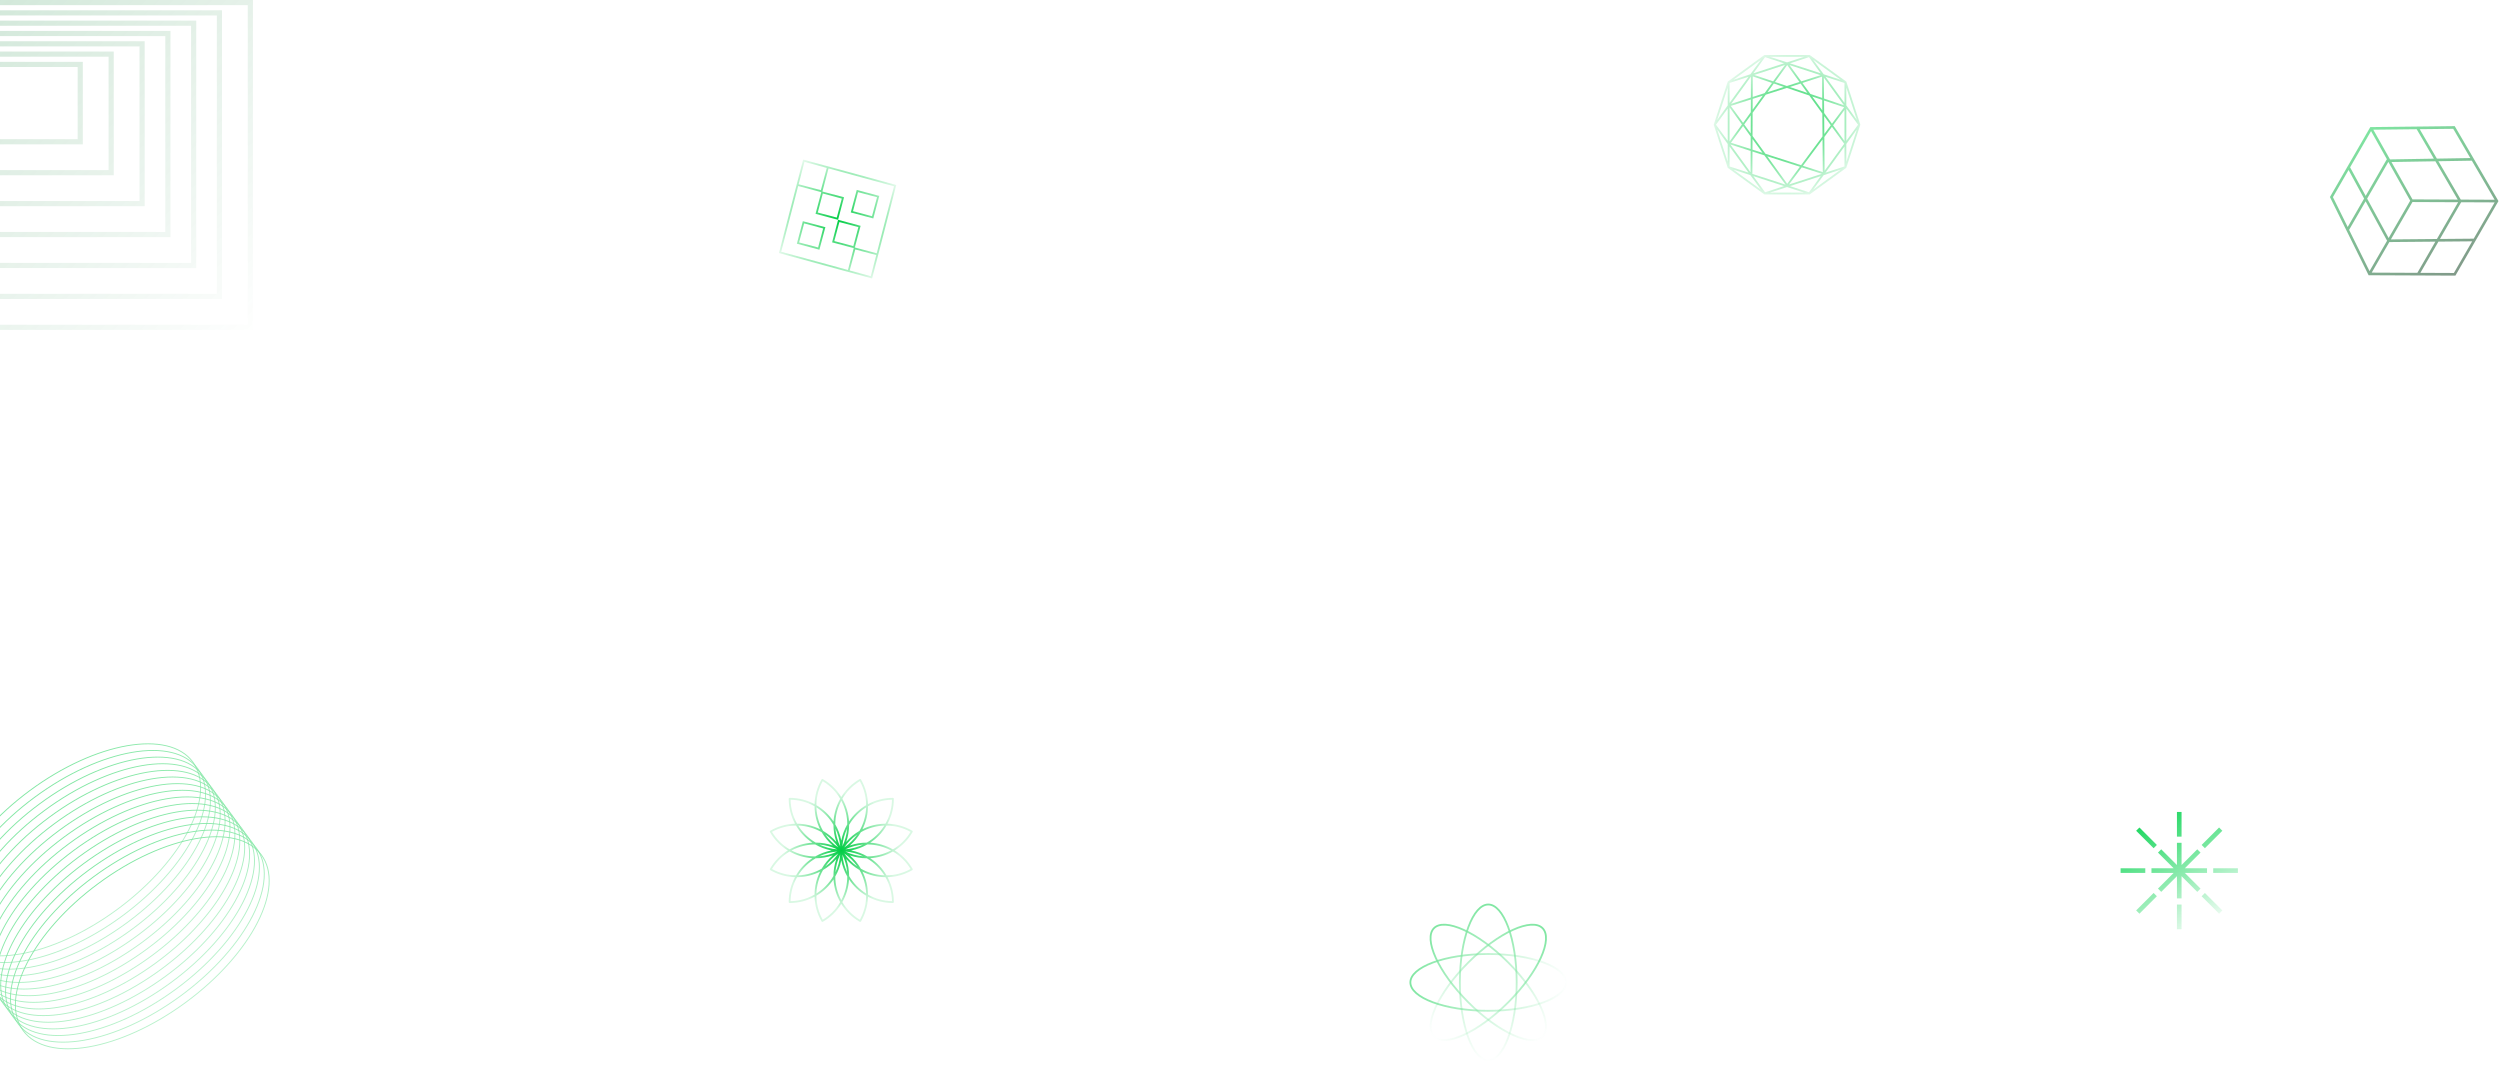 <svg width="1364" height="596" viewBox="0 0 1364 596" fill="none" xmlns="http://www.w3.org/2000/svg">
<g opacity="0.2">
<path fill-rule="evenodd" clip-rule="evenodd" d="M-8.25 33.75H45.188V78.75H-8.25V33.75ZM-5.438 36.562H42.375V75.938H-5.438V36.562Z" fill="url(#paint0_linear_1_3)"/>
<path fill-rule="evenodd" clip-rule="evenodd" d="M-13.875 28.125V95.625H62.062V28.125H-13.875ZM59.25 30.938H-11.062V92.812H59.25V30.938Z" fill="url(#paint1_linear_1_3)"/>
<path fill-rule="evenodd" clip-rule="evenodd" d="M-19.5 22.5H78.938V112.5H-19.5V22.5ZM-16.688 25.312H76.125V109.688H-16.688V25.312Z" fill="url(#paint2_linear_1_3)"/>
<path fill-rule="evenodd" clip-rule="evenodd" d="M-25.125 16.875V129.375H93V16.875H-25.125ZM90.188 19.688H-22.312V126.562H90.188V19.688Z" fill="url(#paint3_linear_1_3)"/>
<path fill-rule="evenodd" clip-rule="evenodd" d="M-30.75 11.25H107.062V146.25H-30.75V11.25ZM-27.938 14.062H104.25V143.438H-27.938V14.062Z" fill="url(#paint4_linear_1_3)"/>
<path fill-rule="evenodd" clip-rule="evenodd" d="M-36.375 5.625V163.125H121.125V5.625H-36.375ZM118.312 8.438H-33.562V160.312H118.312V8.438Z" fill="url(#paint5_linear_1_3)"/>
<path fill-rule="evenodd" clip-rule="evenodd" d="M-42 0V180H138V0H-42ZM135.188 2.812H-39.188V177.188H135.188V2.812Z" fill="url(#paint6_linear_1_3)"/>
</g>
<g opacity="0.5">
<path d="M827.5 536C827.5 547.83 825.715 558.519 822.845 566.231C821.409 570.089 819.712 573.177 817.853 575.291C815.992 577.405 814.013 578.5 812 578.5C809.987 578.5 808.008 577.405 806.147 575.291C804.288 573.177 802.591 570.089 801.155 566.231C798.285 558.519 796.5 547.83 796.5 536C796.5 524.17 798.285 513.481 801.155 505.769C802.591 501.911 804.288 498.823 806.147 496.709C808.008 494.595 809.987 493.5 812 493.5C814.013 493.5 815.992 494.595 817.853 496.709C819.712 498.823 821.409 501.911 822.845 505.769C825.715 513.481 827.5 524.17 827.5 536Z" stroke="url(#paint7_linear_1_3)"/>
<path d="M812 520.5C823.83 520.5 834.519 522.285 842.231 525.155C846.089 526.591 849.177 528.288 851.291 530.147C853.405 532.008 854.5 533.987 854.5 536C854.5 538.013 853.405 539.992 851.291 541.853C849.177 543.712 846.089 545.409 842.231 546.845C834.519 549.715 823.83 551.5 812 551.5C800.17 551.5 789.481 549.715 781.769 546.845C777.911 545.409 774.823 543.712 772.709 541.853C770.595 539.992 769.5 538.013 769.5 536C769.5 533.987 770.595 532.008 772.709 530.147C774.823 528.288 777.911 526.591 781.769 525.155C789.481 522.285 800.17 520.5 812 520.5Z" stroke="url(#paint8_linear_1_3)"/>
<path d="M822.879 525.121C831.12 533.361 837.311 542.059 840.669 549.445C842.348 553.14 843.307 556.481 843.474 559.258C843.641 562.036 843.014 564.187 841.601 565.601C840.187 567.014 838.036 567.641 835.258 567.474C832.481 567.307 829.14 566.348 825.445 564.669C818.059 561.311 809.361 555.12 801.121 546.879C792.88 538.639 786.689 529.941 783.331 522.555C781.652 518.86 780.693 515.519 780.526 512.742C780.359 509.964 780.986 507.813 782.399 506.399C783.813 504.986 785.964 504.359 788.742 504.526C791.519 504.693 794.86 505.652 798.555 507.331C805.941 510.689 814.639 516.88 822.879 525.121Z" stroke="url(#paint9_linear_1_3)"/>
<path d="M782.399 565.601C780.986 564.187 780.359 562.036 780.526 559.258C780.693 556.481 781.652 553.14 783.331 549.445C786.689 542.059 792.88 533.361 801.121 525.121C809.361 516.88 818.059 510.689 825.445 507.331C829.14 505.652 832.481 504.693 835.258 504.526C838.036 504.359 840.187 504.986 841.601 506.399C843.014 507.813 843.641 509.964 843.474 512.742C843.307 515.519 842.348 518.86 840.669 522.555C837.311 529.941 831.12 538.639 822.879 546.879C814.639 555.12 805.941 561.311 798.555 564.669C794.86 566.348 791.519 567.307 788.742 567.474C785.964 567.641 783.813 567.014 782.399 565.601Z" stroke="url(#paint10_linear_1_3)"/>
</g>
<path fill-rule="evenodd" clip-rule="evenodd" d="M444.413 438.735C440.367 436.553 435.738 435.315 430.819 435.315C430.541 435.315 430.315 435.54 430.315 435.818C430.315 440.737 431.553 445.367 433.735 449.413C429.14 449.547 424.512 450.79 420.252 453.249C420.011 453.388 419.929 453.696 420.068 453.936C422.527 458.196 425.914 461.587 429.827 464C425.914 466.413 422.527 469.804 420.068 474.064C419.929 474.304 420.011 474.612 420.252 474.751C424.512 477.21 429.14 478.453 433.735 478.587C431.553 482.633 430.315 487.262 430.315 492.181C430.315 492.459 430.541 492.685 430.819 492.685C435.738 492.685 440.367 491.447 444.413 489.265C444.547 493.86 445.789 498.488 448.249 502.748C448.388 502.989 448.696 503.071 448.936 502.933C453.196 500.473 456.587 497.086 459 493.173C461.413 497.086 464.804 500.473 469.064 502.933C469.304 503.071 469.612 502.989 469.751 502.748C472.211 498.488 473.453 493.86 473.587 489.265C477.633 491.447 482.263 492.685 487.182 492.685C487.459 492.685 487.685 492.459 487.685 492.181C487.685 487.262 486.447 482.633 484.265 478.587C488.86 478.453 493.488 477.21 497.748 474.751C497.989 474.612 498.071 474.304 497.932 474.064C495.473 469.804 492.086 466.413 488.173 464C492.086 461.587 495.473 458.196 497.932 453.936C498.071 453.696 497.989 453.388 497.748 453.249C493.488 450.79 488.86 449.547 484.265 449.413C486.447 445.367 487.685 440.737 487.685 435.818C487.685 435.54 487.459 435.315 487.182 435.315C482.263 435.315 477.633 436.553 473.587 438.735C473.453 434.14 472.21 429.512 469.751 425.252C469.612 425.011 469.304 424.929 469.064 425.068C464.804 427.527 461.413 430.914 459 434.827C456.587 430.914 453.196 427.527 448.936 425.068C448.696 424.929 448.388 425.011 448.249 425.252C445.79 429.512 444.547 434.14 444.413 438.735ZM456.311 459.343C454.205 456.898 451.74 454.874 449.042 453.304C446.815 449.389 445.572 444.98 445.423 440.484C449.242 442.861 452.44 446.142 454.717 450.028C454.727 453.149 455.247 456.297 456.311 459.343ZM454.768 448.208C452.368 444.575 449.164 441.521 445.409 439.298C445.453 434.848 446.571 430.35 448.871 426.197C452.939 428.644 456.157 431.98 458.419 435.812C456.279 439.614 455.031 443.862 454.768 448.208ZM455.807 452.082C456.064 455.378 456.918 458.671 458.411 461.801C458.139 458.344 457.232 455.065 455.807 452.082ZM447.082 460.807C450.378 461.064 453.671 461.918 456.8 463.411C453.344 463.139 450.065 462.232 447.082 460.807ZM445.028 459.717C448.15 459.727 451.297 460.247 454.343 461.311C451.898 459.205 449.874 456.74 448.304 454.042C444.39 451.815 439.98 450.572 435.484 450.423C437.861 454.242 441.142 457.44 445.028 459.717ZM434.298 450.409C436.521 454.164 439.575 457.368 443.208 459.768C438.862 460.031 434.614 461.279 430.812 463.419C426.98 461.157 423.644 457.939 421.197 453.871C425.35 451.571 429.849 450.453 434.298 450.409ZM434.879 449.403C439.242 449.45 443.545 450.493 447.439 452.439C445.493 448.544 444.45 444.242 444.403 439.879C440.528 437.692 436.073 436.412 431.326 436.326C431.412 441.073 432.692 445.528 434.879 449.403ZM472.591 439.298C472.547 434.849 471.429 430.35 469.129 426.197C465.061 428.644 461.843 431.98 459.581 435.812C461.721 439.614 462.969 443.862 463.232 448.208C465.632 444.575 468.836 441.521 472.591 439.298ZM463.283 450.028C465.56 446.142 468.758 442.861 472.577 440.484C472.428 444.98 471.185 449.389 468.958 453.304C466.26 454.874 463.795 456.898 461.689 459.343C462.753 456.297 463.273 453.149 463.283 450.028ZM459.589 461.8C461.082 458.671 461.936 455.378 462.193 452.082C460.768 455.065 459.861 458.344 459.589 461.8ZM462.276 449.758C460.724 452.466 459.601 455.452 459 458.622C458.399 455.452 457.276 452.466 455.724 449.758C455.752 445.254 456.881 440.814 459 436.846C461.119 440.814 462.248 445.254 462.276 449.758ZM473.597 439.879C477.472 437.692 481.927 436.412 486.674 436.326C486.588 441.073 485.308 445.528 483.121 449.403C478.758 449.45 474.455 450.493 470.561 452.439C472.507 448.544 473.55 444.242 473.597 439.879ZM482.516 450.423C478.02 450.572 473.61 451.815 469.696 454.042C468.126 456.74 466.102 459.205 463.657 461.311C466.703 460.247 469.85 459.727 472.972 459.717C476.858 457.44 480.139 454.242 482.516 450.423ZM461.2 463.411C464.656 463.139 467.935 462.232 470.918 460.807C467.622 461.064 464.329 461.918 461.2 463.411ZM473.242 460.724C477.746 460.752 482.186 461.881 486.154 464C482.186 466.119 477.746 467.248 473.242 467.276C470.534 465.724 467.548 464.601 464.378 464C467.548 463.399 470.534 462.276 473.242 460.724ZM461.199 464.589C464.329 466.082 467.622 466.936 470.918 467.193C467.935 465.768 464.656 464.861 461.199 464.589ZM472.972 468.283C476.858 470.56 480.139 473.758 482.516 477.577C478.02 477.428 473.611 476.185 469.696 473.958C468.126 471.26 466.102 468.795 463.657 466.689C466.703 467.753 469.851 468.274 472.972 468.283ZM483.702 477.591C481.479 473.836 478.425 470.632 474.792 468.232C479.138 467.969 483.386 466.721 487.188 464.581C491.02 466.843 494.356 470.061 496.803 474.129C492.65 476.429 488.151 477.547 483.702 477.591ZM483.121 478.597C478.758 478.55 474.456 477.507 470.561 475.561C472.507 479.455 473.55 483.758 473.597 488.121C477.472 490.308 481.927 491.588 486.674 491.674C486.588 486.927 485.308 482.472 483.121 478.597ZM472.577 487.516C472.428 483.02 471.185 478.61 468.958 474.696C466.26 473.126 463.795 471.102 461.689 468.657C462.753 471.703 463.273 474.85 463.283 477.972C465.56 481.858 468.758 485.139 472.577 487.516ZM459.589 466.2C459.861 469.656 460.768 472.935 462.193 475.918C461.936 472.622 461.082 469.329 459.589 466.2ZM462.276 478.242C462.248 482.746 461.119 487.186 459 491.154C456.881 487.186 455.752 482.746 455.724 478.242C457.276 475.534 458.399 472.548 459 469.377C459.601 472.548 460.724 475.533 462.276 478.242ZM455.807 475.918C456.064 472.622 456.918 469.329 458.411 466.199C458.139 469.656 457.232 472.935 455.807 475.918ZM454.717 477.972C452.44 481.858 449.242 485.139 445.423 487.516C445.572 483.02 446.815 478.611 449.042 474.696C451.74 473.126 454.205 471.102 456.311 468.657C455.247 471.703 454.727 474.851 454.717 477.972ZM445.409 488.702C449.164 486.479 452.368 483.425 454.768 479.792C455.031 484.138 456.279 488.386 458.419 492.188C456.157 496.02 452.939 499.356 448.871 501.803C446.571 497.65 445.453 493.151 445.409 488.702ZM444.403 488.121C444.45 483.758 445.493 479.455 447.439 475.561C443.544 477.507 439.242 478.55 434.879 478.597C432.692 482.472 431.412 486.927 431.326 491.674C436.073 491.588 440.528 490.308 444.403 488.121ZM435.484 477.577C439.98 477.428 444.389 476.185 448.304 473.958C449.874 471.26 451.898 468.795 454.343 466.689C451.297 467.753 448.149 468.273 445.028 468.283C441.142 470.56 437.861 473.758 435.484 477.577ZM444.758 467.276C440.254 467.248 435.814 466.119 431.846 464C435.814 461.881 440.254 460.752 444.758 460.724C447.467 462.276 450.452 463.399 453.622 464C450.452 464.601 447.466 465.724 444.758 467.276ZM447.082 467.193C450.065 465.768 453.344 464.861 456.801 464.589C453.671 466.082 450.378 466.936 447.082 467.193ZM443.208 468.232C439.575 470.632 436.521 473.836 434.298 477.591C429.849 477.547 425.35 476.429 421.197 474.129C423.644 470.061 426.98 466.843 430.812 464.581C434.614 466.721 438.862 467.969 443.208 468.232ZM463.232 479.792C465.632 483.425 468.836 486.479 472.591 488.702C472.547 493.151 471.429 497.65 469.129 501.803C465.061 499.356 461.843 496.02 459.581 492.188C461.721 488.386 462.969 484.138 463.232 479.792ZM474.792 459.768C478.425 457.368 481.479 454.164 483.702 450.409C488.151 450.453 492.65 451.571 496.803 453.871C494.356 457.939 491.02 461.157 487.188 463.419C483.386 461.279 479.138 460.031 474.792 459.768ZM467.725 455.275C464.999 457.146 462.574 459.532 460.61 462.39C463.468 460.426 465.854 458.001 467.725 455.275ZM467.725 472.725C465.854 469.999 463.468 467.574 460.61 465.61C462.574 468.468 464.999 470.854 467.725 472.725ZM457.39 465.61C455.426 468.468 453.001 470.854 450.275 472.725C452.146 469.999 454.532 467.574 457.39 465.61ZM457.39 462.39C454.532 460.426 452.146 458.001 450.275 455.275C453.001 457.146 455.426 459.532 457.39 462.39Z" fill="url(#paint11_radial_1_3)"/>
<path opacity="0.5" fill-rule="evenodd" clip-rule="evenodd" d="M1339.31 68.821L1293.23 69.344L1271.21 107.492L1292.31 150.176L1339.67 150.386L1363.16 109.707L1339.31 68.821ZM1349.65 130.217L1361.08 110.424L1342.81 110.343L1331.24 130.381L1349.65 130.217ZM1348.81 131.667L1338.84 148.941L1320.57 148.86L1330.41 131.831L1348.81 131.667ZM1328.73 131.846L1318.91 148.852L1294.01 148.741L1303.63 132.069L1328.73 131.846ZM1302.39 131.342L1292.81 147.93L1281.67 125.407L1290.67 109.825L1302.39 131.342ZM1291.51 108.362L1303.23 129.878L1315 109.497L1303.15 88.427L1303.02 88.429L1291.51 108.362ZM1289.86 108.341L1280.9 123.854L1272.84 107.545L1281.38 92.76L1289.86 108.341ZM1282.22 91.297L1290.71 106.878L1302.18 87.001L1302.35 86.998L1293.64 71.516L1282.22 91.297ZM1304.47 130.62L1329.57 130.396L1341.15 110.335L1316.24 110.224L1304.47 130.62ZM1340.93 108.892L1316.25 108.783L1304.79 88.399L1328.74 87.996L1340.93 108.892ZM1327.91 86.568L1303.99 86.971L1294.87 70.767L1318.54 70.499L1327.91 86.568ZM1320.19 70.48L1329.56 86.54L1347.8 86.234L1338.48 70.272L1320.19 70.48ZM1348.63 87.662L1330.39 87.968L1342.6 108.9L1361.06 108.982L1348.63 87.662Z" fill="url(#paint12_linear_1_3)"/>
<path fill-rule="evenodd" clip-rule="evenodd" d="M438.03 120.68L434.763 132.981L447.064 136.249L450.332 123.947L438.03 120.68ZM446.354 135.026L435.986 132.271L438.74 121.903L449.108 124.657L446.354 135.026Z" fill="url(#paint13_radial_1_3)"/>
<path fill-rule="evenodd" clip-rule="evenodd" d="M467.438 103.616L479.739 106.884L476.472 119.185L464.171 115.917L467.438 103.616ZM465.394 115.208L475.762 117.962L478.516 107.593L468.148 104.839L465.394 115.208Z" fill="url(#paint14_radial_1_3)"/>
<path fill-rule="evenodd" clip-rule="evenodd" d="M438.18 87.065L489.003 100.931L475.82 151.935L424.997 138.069L438.18 87.065ZM435.732 100.53L438.894 88.296L451.084 91.622L447.862 103.752L435.732 100.53ZM435.482 101.498L426.212 137.364L462.633 147.301L465.802 135.373L453.983 132.234L457.251 119.932L469.552 123.2L466.413 135.018L478.341 138.186L487.788 101.636L452.049 91.885L448.701 104.492L460.519 107.631L457.251 119.932L444.95 116.665L448.089 104.847L435.482 101.498ZM478.091 139.155L466.64 136.113L463.598 147.564L475.106 150.704L478.091 139.155ZM446.173 115.955L456.541 118.709L459.295 108.341L448.927 105.587L446.173 115.955ZM465.575 134.278L455.207 131.524L457.961 121.156L468.329 123.91L465.575 134.278Z" fill="url(#paint15_radial_1_3)"/>
<path fill-rule="evenodd" clip-rule="evenodd" d="M942.639 44.531L962.639 30H987.361L1007.36 44.531L1015 68.042L1007.36 91.554L987.361 106.085H962.639L942.639 91.554L935 68.042L942.639 44.531ZM975 34.016L965.717 31L984.283 31L975 34.016ZM973.382 34.542L963.021 31.176L956.618 39.989L973.382 34.542ZM957.073 40.892L973.914 35.421L967.421 44.387L957.073 40.892ZM955.307 41.794L944.503 56.663L955.262 53.216L955.307 41.794ZM955.258 54.268L944.313 57.775L951.019 67.036L955.23 61.221L955.258 54.268ZM956.236 59.833L956.259 53.947L961.779 52.178L956.236 59.833ZM955.224 62.936L951.637 67.889L955.185 72.789L955.224 62.936ZM956.18 74.162L956.229 61.547L963.386 51.663L974.909 47.972L987.121 52.096L994.262 61.957L994.36 74.417L982.666 90.131L963.235 83.906L956.18 74.162ZM955.178 74.484L951.019 68.741L944.407 77.873L955.151 81.316L955.178 74.484ZM956.15 81.636L956.173 75.858L961.628 83.391L956.15 81.636ZM955.147 82.365L944.061 78.813L955.101 94.008L955.147 82.365ZM956.098 94.875L956.146 82.684L962.618 84.758L974.204 100.758L956.098 94.875ZM988.755 52.648L994.248 60.233L994.203 54.487L988.755 52.648ZM994.194 53.429L987.743 51.25L983.399 45.252L994.102 41.822L994.194 53.429ZM995.205 54.826L995.259 61.629L999.509 67.498L1006.18 58.532L995.205 54.826ZM1006.06 57.435L995.197 53.767L995.107 42.363L1006.06 57.435ZM986.109 50.698L976.513 47.458L982.397 45.572L986.109 50.698ZM974.918 46.919L981.78 44.72L975.097 35.491L968.413 44.722L974.918 46.919ZM966.807 45.235L962.769 50.811L956.263 52.896L956.307 41.689L966.807 45.235ZM967.799 45.57L973.314 47.433L964.376 50.296L967.799 45.57ZM983.672 90.454L994.373 76.074L994.514 93.927L983.672 90.454ZM995.363 74.744L995.508 93.169L1006.24 78.397L1006.19 78.432L999.498 69.188L995.363 74.744ZM995.273 63.353L995.35 73.087L998.883 68.339L995.273 63.353ZM976.34 35.503L993.324 41.022L982.782 44.399L976.34 35.503ZM943.639 58.55V77.228L950.402 67.889L943.639 58.55ZM976.07 100.669L994.048 94.828L983.041 91.301L976.07 100.669ZM982.035 90.979L975.103 100.294L964.225 85.273L982.035 90.979ZM1000.12 68.347L1006.36 76.96V59.966L1000.12 68.347ZM955 40.515L960.737 32.618L945.717 43.531L955 40.515ZM945.717 92.554L960.737 103.466L955 95.57L945.717 92.554ZM954 94.194L943.639 79.933V90.827L954 94.194ZM942.639 78.557V88.317L936.902 70.66L942.639 78.557ZM942.639 59.229L936.236 68.042L942.639 76.856V59.229ZM942.639 57.528L936.902 65.424L942.639 47.767V57.528ZM943.639 56.151V45.257L954 41.891L943.639 56.151ZM956.618 96.096L963.021 104.909L973.382 101.543L956.618 96.096ZM975 102.068L965.717 105.085H984.283L975 102.068ZM989.263 103.467L1004.28 92.554L995 95.57L989.263 103.467ZM993.382 96.096L976.618 101.543L986.979 104.909L993.382 96.096ZM996 94.194L1006.36 90.827V79.933L996 94.194ZM1007.36 78.557V88.318L1013.1 70.66L1007.36 78.557ZM1013.1 65.424L1007.36 47.767V57.528L1013.1 65.424ZM1007.36 76.856L1013.76 68.042L1007.36 59.229V76.856ZM1006.36 56.151V45.257L996 41.891L1006.36 56.151ZM995 40.515L1004.28 43.531L989.263 32.618L995 40.515ZM993.382 39.989L976.618 34.542L986.979 31.176L993.382 39.989Z" fill="url(#paint16_radial_1_3)"/>
<g opacity="0.5">
<path d="M105.198 415.737C111.752 424.618 110.521 438.03 103.091 452.604C95.669 467.164 82.096 482.807 64.122 496.069C46.149 509.332 27.198 517.689 11.098 520.487C-5.019 523.288 -18.198 520.51 -24.752 511.628C-31.306 502.746 -30.074 489.335 -22.644 474.76C-15.223 460.201 -1.649 444.558 16.325 431.295C34.298 418.033 53.248 409.676 69.349 406.878C85.466 404.077 98.644 406.855 105.198 415.737Z" stroke="url(#paint17_linear_1_3)" stroke-width="0.5"/>
<path d="M107.87 419.357C114.424 428.239 113.192 441.651 105.763 456.225C98.341 470.784 84.767 486.427 66.794 499.69C48.821 512.953 29.87 521.31 13.77 524.108C-2.347 526.909 -15.526 524.131 -22.08 515.249C-28.634 506.367 -27.402 492.955 -19.973 478.381C-12.551 463.822 1.023 448.179 18.997 434.916C36.97 421.653 55.92 413.297 72.021 410.498C88.138 407.697 101.316 410.476 107.87 419.357Z" stroke="url(#paint18_linear_1_3)" stroke-width="0.5"/>
<path d="M110.542 422.978C117.096 431.86 115.864 445.272 108.435 459.846C101.013 474.405 87.439 490.048 69.466 503.311C51.492 516.574 32.542 524.931 16.442 527.729C0.325 530.53 -12.854 527.752 -19.408 518.87C-25.962 509.988 -24.73 496.576 -17.301 482.002C-9.879 467.443 3.695 451.8 21.668 438.537C39.642 425.274 58.592 416.917 74.693 414.119C90.81 411.318 103.988 414.097 110.542 422.978Z" stroke="url(#paint19_linear_1_3)" stroke-width="0.5"/>
<path d="M113.214 426.599C119.768 435.481 118.536 448.893 111.107 463.467C103.685 478.026 90.111 493.669 72.138 506.932C54.164 520.195 35.214 528.552 19.113 531.35C2.997 534.151 -10.182 531.373 -16.736 522.491C-23.29 513.609 -22.058 500.197 -14.629 485.623C-7.207 471.064 6.367 455.421 24.34 442.158C42.314 428.895 61.264 420.539 77.365 417.74C93.481 414.939 106.66 417.718 113.214 426.599Z" stroke="url(#paint20_linear_1_3)" stroke-width="0.5"/>
<path d="M115.886 430.22C122.44 439.102 121.208 452.514 113.779 467.088C106.357 481.647 92.783 497.29 74.81 510.553C56.836 523.816 37.886 532.173 21.785 534.971C5.668 537.772 -7.51 534.994 -14.064 526.112C-20.618 517.23 -19.386 503.818 -11.957 489.244C-4.535 474.685 9.039 459.042 27.012 445.779C44.986 432.516 63.936 424.159 80.036 421.361C96.153 418.56 109.332 421.338 115.886 430.22Z" stroke="url(#paint21_linear_1_3)" stroke-width="0.5"/>
<path d="M118.558 433.841C125.112 442.723 123.88 456.135 116.451 470.709C109.029 485.268 95.455 500.911 77.482 514.174C59.508 527.437 40.558 535.793 24.457 538.592C8.341 541.393 -4.838 538.614 -11.392 529.733C-17.946 520.851 -16.714 507.439 -9.285 492.865C-1.863 478.306 11.711 462.663 29.684 449.4C47.658 436.137 66.608 427.78 82.709 424.982C98.826 422.181 112.004 424.959 118.558 433.841Z" stroke="url(#paint22_linear_1_3)" stroke-width="0.5"/>
<path d="M121.23 437.462C127.784 446.344 126.552 459.756 119.123 474.33C111.701 488.889 98.127 504.532 80.154 517.795C62.18 531.057 43.23 539.414 27.129 542.212C11.012 545.013 -2.166 542.235 -8.72 533.354C-15.274 524.472 -14.042 511.06 -6.613 496.486C0.809 481.926 14.383 466.284 32.356 453.021C50.33 439.758 69.28 431.401 85.38 428.603C101.497 425.802 114.676 428.58 121.23 437.462Z" stroke="url(#paint23_linear_1_3)" stroke-width="0.5"/>
<path d="M123.902 441.083C130.456 449.965 129.224 463.377 121.794 477.951C114.373 492.51 100.799 508.153 82.825 521.416C64.852 534.679 45.902 543.035 29.801 545.834C13.684 548.635 0.506 545.856 -6.048 536.975C-12.602 528.093 -11.37 514.681 -3.941 500.107C3.481 485.548 17.055 469.905 35.028 456.642C53.002 443.379 71.952 435.022 88.052 432.224C104.169 429.423 117.348 432.201 123.902 441.083Z" stroke="url(#paint24_linear_1_3)" stroke-width="0.5"/>
<path d="M126.574 444.704C133.128 453.586 131.896 466.997 124.466 481.572C117.045 496.131 103.471 511.774 85.497 525.037C67.524 538.299 48.574 546.656 32.473 549.454C16.356 552.255 3.177 549.477 -3.376 540.595C-9.93 531.714 -8.699 518.302 -1.269 503.728C6.153 489.168 19.727 473.525 37.7 460.263C55.673 447 74.624 438.643 90.724 435.845C106.841 433.044 120.02 435.822 126.574 444.704Z" stroke="url(#paint25_linear_1_3)" stroke-width="0.5"/>
<path d="M129.246 448.325C135.799 457.206 134.568 470.618 127.138 485.192C119.716 499.752 106.143 515.395 88.169 528.657C70.196 541.92 51.245 550.277 35.145 553.075C19.028 555.876 5.849 553.098 -0.705 544.216C-7.259 535.335 -6.027 521.923 1.403 507.349C8.825 492.789 22.398 477.146 40.372 463.884C58.345 450.621 77.296 442.264 93.396 439.466C109.513 436.665 122.692 439.443 129.246 448.325Z" stroke="url(#paint26_linear_1_3)" stroke-width="0.5"/>
<path d="M131.917 451.946C138.471 460.827 137.239 474.239 129.81 488.813C122.388 503.373 108.815 519.015 90.841 532.278C72.868 545.541 53.917 553.898 37.817 556.696C21.7 559.497 8.521 556.719 1.967 547.837C-4.587 538.955 -3.355 525.544 4.075 510.969C11.496 496.41 25.07 480.767 43.044 467.504C61.017 454.242 79.967 445.885 96.068 443.087C112.185 440.286 125.364 443.064 131.917 451.946Z" stroke="url(#paint27_linear_1_3)" stroke-width="0.5"/>
<path d="M134.589 455.566C141.143 464.448 139.911 477.86 132.482 492.434C125.06 506.993 111.486 522.636 93.513 535.899C75.54 549.162 56.589 557.519 40.489 560.317C24.372 563.118 11.193 560.34 4.639 551.458C-1.915 542.576 -0.683 529.164 6.747 514.59C14.168 500.031 27.742 484.388 45.716 471.125C63.689 457.862 82.639 449.506 98.74 446.707C114.857 443.906 128.035 446.685 134.589 455.566Z" stroke="url(#paint28_linear_1_3)" stroke-width="0.5"/>
<path d="M137.261 459.187C143.815 468.069 142.583 481.481 135.154 496.055C127.732 510.615 114.158 526.257 96.185 539.52C78.211 552.783 59.261 561.14 43.161 563.938C27.044 566.739 13.865 563.961 7.311 555.079C0.757 546.197 1.989 532.785 9.418 518.211C16.84 503.652 30.414 488.009 48.387 474.746C66.361 461.484 85.311 453.127 101.412 450.329C117.529 447.528 130.707 450.306 137.261 459.187Z" stroke="url(#paint29_linear_1_3)" stroke-width="0.5"/>
<path d="M139.933 462.808C146.487 471.69 145.255 485.102 137.826 499.676C130.404 514.235 116.83 529.878 98.857 543.141C80.883 556.404 61.933 564.761 45.833 567.559C29.715 570.36 16.537 567.582 9.983 558.7C3.429 549.818 4.661 536.406 12.09 521.832C19.512 507.273 33.086 491.63 51.059 478.367C69.033 465.104 87.983 456.747 104.083 453.949C120.2 451.148 133.379 453.927 139.933 462.808Z" stroke="url(#paint30_linear_1_3)" stroke-width="0.5"/>
<path d="M142.605 466.429C149.159 475.311 147.927 488.723 140.498 503.297C133.076 517.856 119.502 533.499 101.529 546.762C83.555 560.025 64.605 568.382 48.505 571.18C32.388 573.981 19.209 571.203 12.655 562.321C6.101 553.439 7.333 540.027 14.762 525.453C22.184 510.894 35.758 495.251 53.731 481.988C71.705 468.725 90.655 460.368 106.756 457.57C122.873 454.769 136.051 457.547 142.605 466.429Z" stroke="url(#paint31_linear_1_3)" stroke-width="0.5"/>
</g>
<path d="M1187.74 456.474V443H1190.26V456.474H1187.74Z" fill="url(#paint32_linear_1_3)"/>
<path d="M1185.95 473.737L1177.39 465.175L1179.17 463.389L1187.74 471.95V459.842H1190.26V471.95L1198.83 463.389L1200.61 465.175L1192.05 473.737H1204.16V476.263H1192.05L1200.61 484.825L1198.83 486.611L1190.26 478.049V490.158H1187.74V478.049L1179.17 486.611L1177.39 484.825L1185.95 476.263H1173.84V473.737H1185.95Z" fill="url(#paint33_linear_1_3)"/>
<path d="M1157 473.737H1170.47V476.263H1157V473.737Z" fill="url(#paint34_linear_1_3)"/>
<path d="M1207.53 473.737H1221V476.263H1207.53V473.737Z" fill="url(#paint35_linear_1_3)"/>
<path d="M1187.74 493.526V507H1190.26V493.526H1187.74Z" fill="url(#paint36_linear_1_3)"/>
<path d="M1175.01 487.207L1165.48 496.734L1167.27 498.521L1176.79 488.993L1175.01 487.207Z" fill="url(#paint37_linear_1_3)"/>
<path d="M1201.21 461.007L1210.73 451.479L1212.52 453.266L1202.99 462.793L1201.21 461.007Z" fill="url(#paint38_linear_1_3)"/>
<path d="M1202.99 487.207L1212.52 496.734L1210.73 498.521L1201.21 488.993L1202.99 487.207Z" fill="url(#paint39_linear_1_3)"/>
<path d="M1176.79 461.007L1167.27 451.479L1165.48 453.266L1175.01 462.793L1176.79 461.007Z" fill="url(#paint40_linear_1_3)"/>
<defs>
<linearGradient id="paint0_linear_1_3" x1="-39.188" y1="-1.33128e-06" x2="140.812" y2="184.219" gradientUnits="userSpaceOnUse">
<stop stop-color="#098131"/>
<stop offset="1" stop-color="#037529" stop-opacity="0"/>
</linearGradient>
<linearGradient id="paint1_linear_1_3" x1="-39.188" y1="-1.33128e-06" x2="140.812" y2="184.219" gradientUnits="userSpaceOnUse">
<stop stop-color="#098131"/>
<stop offset="1" stop-color="#037529" stop-opacity="0"/>
</linearGradient>
<linearGradient id="paint2_linear_1_3" x1="-39.188" y1="-1.33128e-06" x2="140.812" y2="184.219" gradientUnits="userSpaceOnUse">
<stop stop-color="#098131"/>
<stop offset="1" stop-color="#037529" stop-opacity="0"/>
</linearGradient>
<linearGradient id="paint3_linear_1_3" x1="-39.188" y1="-1.33128e-06" x2="140.812" y2="184.219" gradientUnits="userSpaceOnUse">
<stop stop-color="#098131"/>
<stop offset="1" stop-color="#037529" stop-opacity="0"/>
</linearGradient>
<linearGradient id="paint4_linear_1_3" x1="-39.188" y1="-1.33128e-06" x2="140.812" y2="184.219" gradientUnits="userSpaceOnUse">
<stop stop-color="#098131"/>
<stop offset="1" stop-color="#037529" stop-opacity="0"/>
</linearGradient>
<linearGradient id="paint5_linear_1_3" x1="-39.188" y1="-1.33128e-06" x2="140.812" y2="184.219" gradientUnits="userSpaceOnUse">
<stop stop-color="#098131"/>
<stop offset="1" stop-color="#037529" stop-opacity="0"/>
</linearGradient>
<linearGradient id="paint6_linear_1_3" x1="-39.188" y1="-1.33128e-06" x2="140.812" y2="184.219" gradientUnits="userSpaceOnUse">
<stop stop-color="#098131"/>
<stop offset="1" stop-color="#037529" stop-opacity="0"/>
</linearGradient>
<linearGradient id="paint7_linear_1_3" x1="812" y1="493" x2="812" y2="579" gradientUnits="userSpaceOnUse">
<stop stop-color="#00CD44"/>
<stop offset="1" stop-color="#00CD44" stop-opacity="0"/>
</linearGradient>
<linearGradient id="paint8_linear_1_3" x1="769" y1="536" x2="855" y2="536" gradientUnits="userSpaceOnUse">
<stop stop-color="#00CD44"/>
<stop offset="1" stop-color="#00CD44" stop-opacity="0"/>
</linearGradient>
<linearGradient id="paint9_linear_1_3" x1="782.046" y1="506.046" x2="841.954" y2="565.954" gradientUnits="userSpaceOnUse">
<stop stop-color="#00CD44"/>
<stop offset="1" stop-color="#00CD44" stop-opacity="0"/>
</linearGradient>
<linearGradient id="paint10_linear_1_3" x1="841.954" y1="506.046" x2="782.046" y2="565.954" gradientUnits="userSpaceOnUse">
<stop stop-color="#00CD44"/>
<stop offset="1" stop-color="#00CD44" stop-opacity="0"/>
</linearGradient>
<radialGradient id="paint11_radial_1_3" cx="0" cy="0" r="1" gradientUnits="userSpaceOnUse" gradientTransform="translate(459 464) rotate(90) scale(31.704 31.704)">
<stop stop-color="#00CD44"/>
<stop offset="1" stop-color="#00CD44" stop-opacity="0.15"/>
</radialGradient>
<linearGradient id="paint12_linear_1_3" x1="1292" y1="69.184" x2="1338.85" y2="152.806" gradientUnits="userSpaceOnUse">
<stop stop-color="#00CD44"/>
<stop offset="1" stop-color="#043213"/>
</linearGradient>
<radialGradient id="paint13_radial_1_3" cx="0" cy="0" r="1" gradientUnits="userSpaceOnUse" gradientTransform="translate(457.251 119.932) rotate(59.876) scale(42 41.44)">
<stop stop-color="#00CD44"/>
<stop offset="1" stop-color="#00CD44" stop-opacity="0"/>
</radialGradient>
<radialGradient id="paint14_radial_1_3" cx="0" cy="0" r="1" gradientUnits="userSpaceOnUse" gradientTransform="translate(457.251 119.932) rotate(59.876) scale(42 41.44)">
<stop stop-color="#00CD44"/>
<stop offset="1" stop-color="#00CD44" stop-opacity="0"/>
</radialGradient>
<radialGradient id="paint15_radial_1_3" cx="0" cy="0" r="1" gradientUnits="userSpaceOnUse" gradientTransform="translate(457.251 119.932) rotate(59.876) scale(42 41.44)">
<stop stop-color="#00CD44"/>
<stop offset="1" stop-color="#00CD44" stop-opacity="0"/>
</radialGradient>
<radialGradient id="paint16_radial_1_3" cx="0" cy="0" r="1" gradientUnits="userSpaceOnUse" gradientTransform="translate(976.097 67.639) rotate(57.189) scale(45.213 47.54)">
<stop stop-color="#00CD44"/>
<stop offset="1" stop-color="#00CD44" stop-opacity="0"/>
</radialGradient>
<linearGradient id="paint17_linear_1_3" x1="16.176" y1="431.094" x2="64.27" y2="496.27" gradientUnits="userSpaceOnUse">
<stop stop-color="#00CD44"/>
<stop offset="1" stop-color="#00CD44" stop-opacity="0.54"/>
</linearGradient>
<linearGradient id="paint18_linear_1_3" x1="18.848" y1="434.715" x2="66.942" y2="499.891" gradientUnits="userSpaceOnUse">
<stop stop-color="#00CD44"/>
<stop offset="1" stop-color="#00CD44" stop-opacity="0.54"/>
</linearGradient>
<linearGradient id="paint19_linear_1_3" x1="21.52" y1="438.336" x2="69.614" y2="503.512" gradientUnits="userSpaceOnUse">
<stop stop-color="#00CD44"/>
<stop offset="1" stop-color="#00CD44" stop-opacity="0.54"/>
</linearGradient>
<linearGradient id="paint20_linear_1_3" x1="24.192" y1="441.957" x2="72.286" y2="507.133" gradientUnits="userSpaceOnUse">
<stop stop-color="#00CD44"/>
<stop offset="1" stop-color="#00CD44" stop-opacity="0.54"/>
</linearGradient>
<linearGradient id="paint21_linear_1_3" x1="26.864" y1="445.578" x2="74.958" y2="510.754" gradientUnits="userSpaceOnUse">
<stop stop-color="#00CD44"/>
<stop offset="1" stop-color="#00CD44" stop-opacity="0.54"/>
</linearGradient>
<linearGradient id="paint22_linear_1_3" x1="29.536" y1="449.199" x2="77.63" y2="514.375" gradientUnits="userSpaceOnUse">
<stop stop-color="#00CD44"/>
<stop offset="1" stop-color="#00CD44" stop-opacity="0.54"/>
</linearGradient>
<linearGradient id="paint23_linear_1_3" x1="32.208" y1="452.82" x2="80.302" y2="517.996" gradientUnits="userSpaceOnUse">
<stop stop-color="#00CD44"/>
<stop offset="1" stop-color="#00CD44" stop-opacity="0.54"/>
</linearGradient>
<linearGradient id="paint24_linear_1_3" x1="34.88" y1="456.441" x2="82.974" y2="521.617" gradientUnits="userSpaceOnUse">
<stop stop-color="#00CD44"/>
<stop offset="1" stop-color="#00CD44" stop-opacity="0.54"/>
</linearGradient>
<linearGradient id="paint25_linear_1_3" x1="37.551" y1="460.062" x2="85.646" y2="525.238" gradientUnits="userSpaceOnUse">
<stop stop-color="#00CD44"/>
<stop offset="1" stop-color="#00CD44" stop-opacity="0.54"/>
</linearGradient>
<linearGradient id="paint26_linear_1_3" x1="40.223" y1="463.682" x2="88.318" y2="528.859" gradientUnits="userSpaceOnUse">
<stop stop-color="#00CD44"/>
<stop offset="1" stop-color="#00CD44" stop-opacity="0.54"/>
</linearGradient>
<linearGradient id="paint27_linear_1_3" x1="42.895" y1="467.303" x2="90.99" y2="532.479" gradientUnits="userSpaceOnUse">
<stop stop-color="#00CD44"/>
<stop offset="1" stop-color="#00CD44" stop-opacity="0.54"/>
</linearGradient>
<linearGradient id="paint28_linear_1_3" x1="45.567" y1="470.924" x2="93.661" y2="536.1" gradientUnits="userSpaceOnUse">
<stop stop-color="#00CD44"/>
<stop offset="1" stop-color="#00CD44" stop-opacity="0.54"/>
</linearGradient>
<linearGradient id="paint29_linear_1_3" x1="48.239" y1="474.545" x2="96.333" y2="539.721" gradientUnits="userSpaceOnUse">
<stop stop-color="#00CD44"/>
<stop offset="1" stop-color="#00CD44" stop-opacity="0.54"/>
</linearGradient>
<linearGradient id="paint30_linear_1_3" x1="50.911" y1="478.166" x2="99.005" y2="543.342" gradientUnits="userSpaceOnUse">
<stop stop-color="#00CD44"/>
<stop offset="1" stop-color="#00CD44" stop-opacity="0.54"/>
</linearGradient>
<linearGradient id="paint31_linear_1_3" x1="53.583" y1="481.787" x2="101.677" y2="546.963" gradientUnits="userSpaceOnUse">
<stop stop-color="#00CD44"/>
<stop offset="1" stop-color="#00CD44" stop-opacity="0.54"/>
</linearGradient>
<linearGradient id="paint32_linear_1_3" x1="1168.37" y1="448.895" x2="1202.47" y2="507.421" gradientUnits="userSpaceOnUse">
<stop stop-color="#1ED760"/>
<stop offset="1" stop-color="#1ED760" stop-opacity="0.06"/>
</linearGradient>
<linearGradient id="paint33_linear_1_3" x1="1168.37" y1="448.895" x2="1202.47" y2="507.421" gradientUnits="userSpaceOnUse">
<stop stop-color="#1ED760"/>
<stop offset="1" stop-color="#1ED760" stop-opacity="0.06"/>
</linearGradient>
<linearGradient id="paint34_linear_1_3" x1="1168.37" y1="448.895" x2="1202.47" y2="507.421" gradientUnits="userSpaceOnUse">
<stop stop-color="#1ED760"/>
<stop offset="1" stop-color="#1ED760" stop-opacity="0.06"/>
</linearGradient>
<linearGradient id="paint35_linear_1_3" x1="1168.37" y1="448.895" x2="1202.47" y2="507.421" gradientUnits="userSpaceOnUse">
<stop stop-color="#1ED760"/>
<stop offset="1" stop-color="#1ED760" stop-opacity="0.06"/>
</linearGradient>
<linearGradient id="paint36_linear_1_3" x1="1168.37" y1="448.895" x2="1202.47" y2="507.421" gradientUnits="userSpaceOnUse">
<stop stop-color="#1ED760"/>
<stop offset="1" stop-color="#1ED760" stop-opacity="0.06"/>
</linearGradient>
<linearGradient id="paint37_linear_1_3" x1="1168.37" y1="448.895" x2="1202.47" y2="507.421" gradientUnits="userSpaceOnUse">
<stop stop-color="#1ED760"/>
<stop offset="1" stop-color="#1ED760" stop-opacity="0.06"/>
</linearGradient>
<linearGradient id="paint38_linear_1_3" x1="1168.37" y1="448.895" x2="1202.47" y2="507.421" gradientUnits="userSpaceOnUse">
<stop stop-color="#1ED760"/>
<stop offset="1" stop-color="#1ED760" stop-opacity="0.06"/>
</linearGradient>
<linearGradient id="paint39_linear_1_3" x1="1168.37" y1="448.895" x2="1202.47" y2="507.421" gradientUnits="userSpaceOnUse">
<stop stop-color="#1ED760"/>
<stop offset="1" stop-color="#1ED760" stop-opacity="0.06"/>
</linearGradient>
<linearGradient id="paint40_linear_1_3" x1="1168.37" y1="448.895" x2="1202.47" y2="507.421" gradientUnits="userSpaceOnUse">
<stop stop-color="#1ED760"/>
<stop offset="1" stop-color="#1ED760" stop-opacity="0.06"/>
</linearGradient>
</defs>
</svg>
